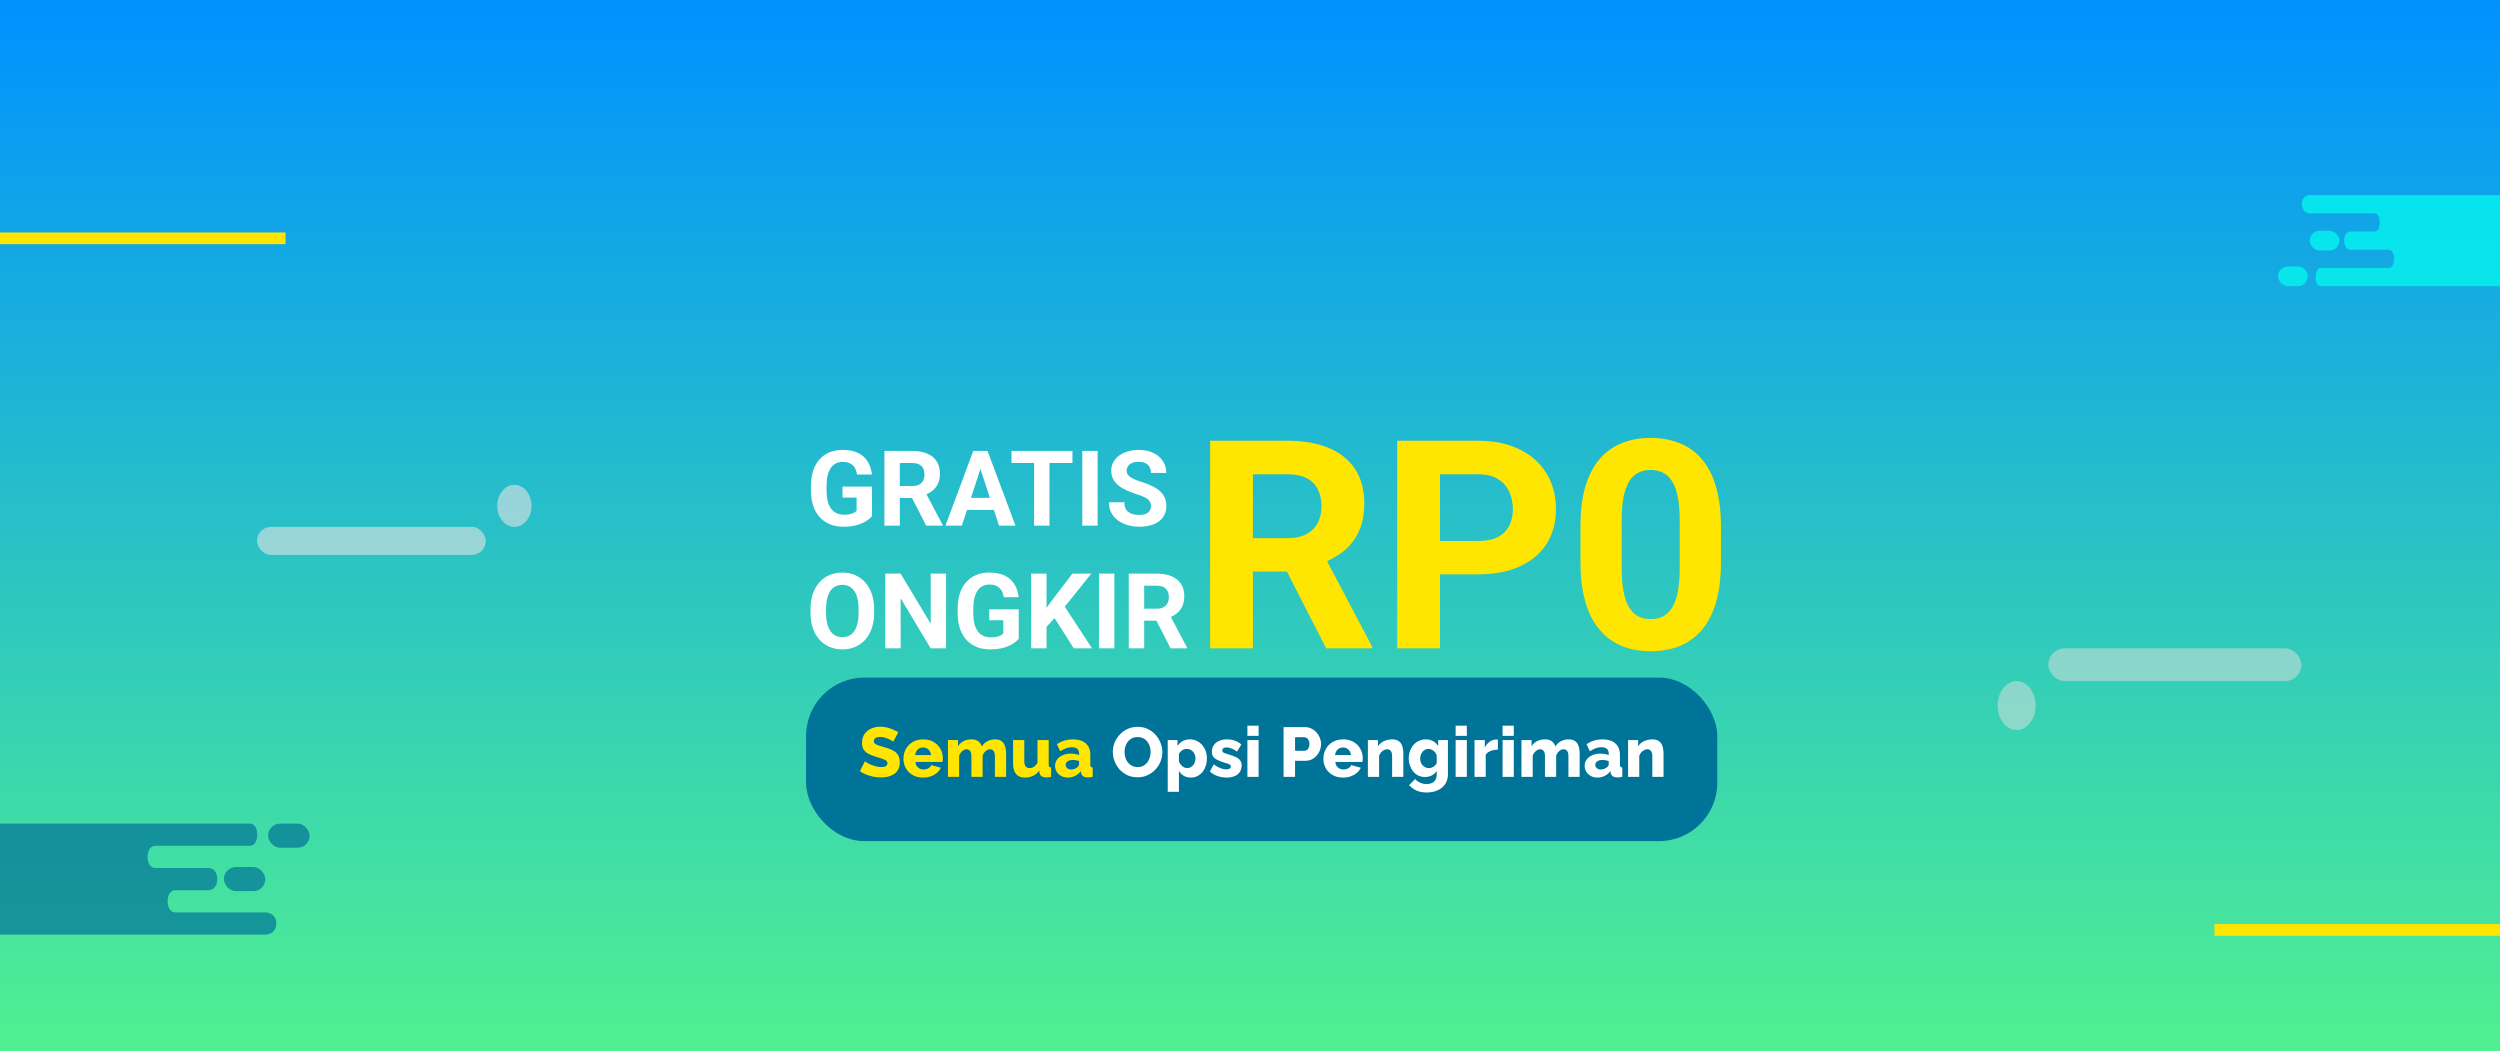 <svg width="428" height="180" viewBox="0 0 428 180" fill="none" xmlns="http://www.w3.org/2000/svg">
<rect x="0" y="0" width="428" height="180" fill="#333333" stroke="none"/>
<rect width="428" height="180" fill="url(#paint0_linear_242_403)"/>
<line y1="40.8" x2="48.885" y2="40.8" stroke="#FFE500" stroke-width="2"/>
<line x1="379.115" y1="159.2" x2="428" y2="159.2" stroke="#FFE500" stroke-width="2"/>
<rect x="394" y="116.6" width="43.333" height="5.6" rx="2.8" transform="rotate(-180 394 116.6)" fill="#E2E0E0" fill-opacity="0.5"/>
<ellipse cx="345.25" cy="120.8" rx="3.25" ry="4.2" transform="rotate(-180 345.25 120.8)" fill="#E2E0E0" fill-opacity="0.5"/>
<rect x="44" y="90.2" width="39.167" height="4.8" rx="2.4" fill="#E2E2E2" fill-opacity="0.6"/>
<ellipse cx="88.062" cy="86.6" rx="2.938" ry="3.6" fill="#E2E2E2" fill-opacity="0.6"/>
<path d="M42.825 141H0V160H45.394C47.964 160 47.964 156.2 45.394 156.2H29.977C28.264 156.2 28.264 152.4 29.977 152.4H35.739C37.686 152.4 37.686 148.6 35.739 148.6H26.551C24.838 148.6 24.838 144.8 26.551 144.8H42.825C44.449 144.8 44.449 141 42.825 141Z" fill="#007398" fill-opacity="0.7"/>
<rect x="45.902" y="141" width="7.098" height="4.13" rx="2.065" fill="#007398" fill-opacity="0.7"/>
<rect x="38.33" y="148.435" width="7.098" height="4.13" rx="2.065" fill="#007398" fill-opacity="0.7"/>
<path d="M397.295 49L428 49V33.4L395.453 33.4C393.611 33.4 393.611 36.52 395.453 36.52H406.507C407.735 36.52 407.735 39.64 406.507 39.64H402.376C400.98 39.64 400.98 42.76 402.376 42.76H408.963C410.191 42.76 410.191 45.88 408.963 45.88H397.295C396.131 45.88 396.131 49 397.295 49Z" fill="#04FFF0" fill-opacity="0.7"/>
<rect x="395.089" y="49" width="5.089" height="3.391" rx="1.696" transform="rotate(-180 395.089 49)" fill="#04FFF0" fill-opacity="0.7"/>
<rect x="400.518" y="42.896" width="5.089" height="3.391" rx="1.696" transform="rotate(-180 400.518 42.896)" fill="#04FFF0" fill-opacity="0.7"/>
<rect x="138" y="116" width="156" height="28" rx="10" fill="#007398"/>
<path d="M152.928 126.976C152.904 126.936 152.82 126.876 152.676 126.796C152.532 126.708 152.352 126.616 152.136 126.52C151.92 126.424 151.684 126.34 151.428 126.268C151.172 126.196 150.916 126.16 150.66 126.16C150.324 126.16 150.064 126.22 149.88 126.34C149.696 126.452 149.604 126.628 149.604 126.868C149.604 127.06 149.672 127.212 149.808 127.324C149.952 127.436 150.156 127.536 150.42 127.624C150.684 127.704 151.008 127.8 151.392 127.912C151.936 128.056 152.408 128.232 152.808 128.44C153.208 128.64 153.512 128.9 153.72 129.22C153.936 129.54 154.044 129.964 154.044 130.492C154.044 130.972 153.956 131.38 153.78 131.716C153.604 132.044 153.364 132.312 153.06 132.52C152.764 132.72 152.424 132.868 152.04 132.964C151.656 133.052 151.26 133.096 150.852 133.096C150.436 133.096 150.008 133.056 149.568 132.976C149.136 132.888 148.72 132.768 148.32 132.616C147.92 132.456 147.552 132.264 147.216 132.04L148.08 130.324C148.112 130.364 148.216 130.44 148.392 130.552C148.568 130.656 148.784 130.768 149.04 130.888C149.304 131 149.596 131.1 149.916 131.188C150.236 131.276 150.56 131.32 150.888 131.32C151.24 131.32 151.5 131.264 151.668 131.152C151.844 131.04 151.932 130.884 151.932 130.684C151.932 130.468 151.84 130.3 151.656 130.18C151.48 130.06 151.236 129.952 150.924 129.856C150.62 129.76 150.268 129.652 149.868 129.532C149.348 129.372 148.916 129.192 148.572 128.992C148.236 128.792 147.984 128.548 147.816 128.26C147.656 127.972 147.576 127.612 147.576 127.18C147.576 126.58 147.716 126.076 147.996 125.668C148.284 125.252 148.668 124.94 149.148 124.732C149.628 124.516 150.152 124.408 150.72 124.408C151.12 124.408 151.504 124.456 151.872 124.552C152.248 124.648 152.596 124.768 152.916 124.912C153.244 125.056 153.536 125.2 153.792 125.344L152.928 126.976ZM158.055 133.12C157.519 133.12 157.043 133.036 156.627 132.868C156.211 132.692 155.855 132.456 155.559 132.16C155.271 131.864 155.051 131.524 154.899 131.14C154.747 130.748 154.671 130.34 154.671 129.916C154.671 129.308 154.803 128.756 155.067 128.26C155.339 127.756 155.727 127.352 156.231 127.048C156.735 126.736 157.343 126.58 158.055 126.58C158.767 126.58 159.371 126.732 159.867 127.036C160.371 127.34 160.755 127.74 161.019 128.236C161.283 128.724 161.415 129.256 161.415 129.832C161.415 129.944 161.407 130.056 161.391 130.168C161.383 130.272 161.375 130.364 161.367 130.444H156.711C156.735 130.724 156.811 130.96 156.939 131.152C157.075 131.344 157.247 131.492 157.455 131.596C157.663 131.692 157.883 131.74 158.115 131.74C158.403 131.74 158.671 131.672 158.919 131.536C159.175 131.4 159.351 131.216 159.447 130.984L161.079 131.44C160.919 131.768 160.691 132.06 160.395 132.316C160.107 132.564 159.763 132.76 159.363 132.904C158.971 133.048 158.535 133.12 158.055 133.12ZM156.663 129.268H159.399C159.367 129.004 159.291 128.776 159.171 128.584C159.051 128.384 158.891 128.232 158.691 128.128C158.491 128.016 158.271 127.96 158.031 127.96C157.783 127.96 157.559 128.016 157.359 128.128C157.167 128.232 157.011 128.384 156.891 128.584C156.771 128.776 156.695 129.004 156.663 129.268ZM172.245 133H170.325V129.46C170.325 129.052 170.249 128.752 170.097 128.56C169.945 128.368 169.749 128.272 169.509 128.272C169.253 128.272 169.001 128.376 168.753 128.584C168.505 128.792 168.329 129.06 168.225 129.388V133H166.305V129.46C166.305 129.044 166.229 128.744 166.077 128.56C165.925 128.368 165.729 128.272 165.489 128.272C165.241 128.272 164.993 128.376 164.745 128.584C164.497 128.792 164.317 129.06 164.205 129.388V133H162.285V126.7H164.013V127.756C164.245 127.38 164.557 127.092 164.949 126.892C165.349 126.684 165.813 126.58 166.341 126.58C166.861 126.58 167.261 126.704 167.541 126.952C167.821 127.192 168.001 127.476 168.081 127.804C168.321 127.412 168.637 127.112 169.029 126.904C169.429 126.688 169.877 126.58 170.373 126.58C170.773 126.58 171.097 126.656 171.345 126.808C171.593 126.952 171.781 127.144 171.909 127.384C172.037 127.624 172.125 127.884 172.173 128.164C172.221 128.436 172.245 128.704 172.245 128.968V133ZM173.44 130.732V126.7H175.36V130.312C175.36 130.696 175.436 130.992 175.588 131.2C175.74 131.4 175.956 131.5 176.236 131.5C176.412 131.5 176.58 131.472 176.74 131.416C176.9 131.352 177.056 131.252 177.208 131.116C177.36 130.98 177.496 130.804 177.616 130.588V126.7H179.536V130.864C179.536 131.056 179.564 131.192 179.62 131.272C179.684 131.344 179.792 131.388 179.944 131.404V133C179.768 133.032 179.612 133.056 179.476 133.072C179.348 133.088 179.232 133.096 179.128 133.096C178.792 133.096 178.524 133.028 178.324 132.892C178.124 132.748 178 132.548 177.952 132.292L177.916 131.908C177.628 132.324 177.268 132.632 176.836 132.832C176.412 133.024 175.936 133.12 175.408 133.12C174.768 133.12 174.28 132.916 173.944 132.508C173.608 132.1 173.44 131.508 173.44 130.732ZM180.627 131.116C180.627 130.7 180.743 130.336 180.975 130.024C181.207 129.712 181.527 129.468 181.935 129.292C182.343 129.108 182.811 129.016 183.339 129.016C183.595 129.016 183.847 129.04 184.095 129.088C184.343 129.128 184.559 129.188 184.743 129.268V128.992C184.743 128.648 184.639 128.384 184.431 128.2C184.223 128.016 183.907 127.924 183.483 127.924C183.131 127.924 182.799 127.984 182.487 128.104C182.183 128.224 181.859 128.396 181.515 128.62L180.939 127.396C181.355 127.124 181.787 126.92 182.235 126.784C182.691 126.648 183.171 126.58 183.675 126.58C184.619 126.58 185.351 126.808 185.871 127.264C186.399 127.712 186.663 128.364 186.663 129.22V130.864C186.663 131.056 186.691 131.192 186.747 131.272C186.811 131.344 186.919 131.388 187.071 131.404V133C186.911 133.032 186.759 133.056 186.615 133.072C186.479 133.088 186.359 133.096 186.255 133.096C185.895 133.096 185.619 133.024 185.427 132.88C185.243 132.736 185.127 132.54 185.079 132.292L185.043 132.016C184.763 132.376 184.427 132.652 184.035 132.844C183.651 133.028 183.247 133.12 182.823 133.12C182.407 133.12 182.031 133.032 181.695 132.856C181.367 132.68 181.107 132.44 180.915 132.136C180.723 131.832 180.627 131.492 180.627 131.116ZM184.443 131.356C184.531 131.284 184.603 131.204 184.659 131.116C184.715 131.028 184.743 130.944 184.743 130.864V130.3C184.583 130.236 184.403 130.188 184.203 130.156C184.011 130.116 183.831 130.096 183.663 130.096C183.311 130.096 183.019 130.176 182.787 130.336C182.555 130.488 182.439 130.692 182.439 130.948C182.439 131.092 182.479 131.224 182.559 131.344C182.639 131.464 182.747 131.56 182.883 131.632C183.027 131.704 183.195 131.74 183.387 131.74C183.579 131.74 183.771 131.704 183.963 131.632C184.155 131.56 184.315 131.468 184.443 131.356Z" fill="#FFE500"/>
<path d="M194.743 133.072C194.103 133.072 193.523 132.952 193.003 132.712C192.491 132.464 192.047 132.136 191.671 131.728C191.303 131.312 191.019 130.848 190.819 130.336C190.619 129.816 190.519 129.28 190.519 128.728C190.519 128.16 190.623 127.62 190.831 127.108C191.047 126.596 191.343 126.14 191.719 125.74C192.103 125.332 192.555 125.012 193.075 124.78C193.595 124.548 194.163 124.432 194.779 124.432C195.411 124.432 195.983 124.556 196.495 124.804C197.015 125.044 197.459 125.372 197.827 125.788C198.203 126.204 198.491 126.672 198.691 127.192C198.891 127.704 198.991 128.228 198.991 128.764C198.991 129.332 198.887 129.872 198.679 130.384C198.471 130.896 198.175 131.356 197.791 131.764C197.407 132.164 196.955 132.484 196.435 132.724C195.923 132.956 195.359 133.072 194.743 133.072ZM192.523 128.752C192.523 129.08 192.571 129.4 192.667 129.712C192.763 130.016 192.903 130.288 193.087 130.528C193.279 130.768 193.515 130.96 193.795 131.104C194.075 131.248 194.395 131.32 194.755 131.32C195.131 131.32 195.459 131.248 195.739 131.104C196.019 130.952 196.251 130.752 196.435 130.504C196.619 130.256 196.755 129.98 196.843 129.676C196.939 129.364 196.987 129.048 196.987 128.728C196.987 128.4 196.939 128.084 196.843 127.78C196.747 127.476 196.603 127.204 196.411 126.964C196.219 126.716 195.983 126.524 195.703 126.388C195.423 126.252 195.107 126.184 194.755 126.184C194.379 126.184 194.051 126.256 193.771 126.4C193.499 126.544 193.267 126.74 193.075 126.988C192.891 127.228 192.751 127.504 192.655 127.816C192.567 128.12 192.523 128.432 192.523 128.752ZM203.898 133.12C203.426 133.12 203.014 133.02 202.662 132.82C202.31 132.612 202.034 132.332 201.834 131.98V135.556H199.914V126.7H201.582V127.72C201.814 127.36 202.106 127.08 202.458 126.88C202.81 126.68 203.222 126.58 203.694 126.58C204.118 126.58 204.506 126.664 204.858 126.832C205.218 127 205.53 127.232 205.794 127.528C206.058 127.824 206.262 128.168 206.406 128.56C206.55 128.952 206.622 129.376 206.622 129.832C206.622 130.456 206.506 131.016 206.274 131.512C206.042 132.008 205.718 132.4 205.302 132.688C204.894 132.976 204.426 133.12 203.898 133.12ZM203.25 131.5C203.458 131.5 203.646 131.456 203.814 131.368C203.99 131.272 204.142 131.148 204.27 130.996C204.398 130.844 204.494 130.668 204.558 130.468C204.63 130.26 204.666 130.044 204.666 129.82C204.666 129.588 204.626 129.376 204.546 129.184C204.474 128.992 204.37 128.824 204.234 128.68C204.098 128.528 203.938 128.412 203.754 128.332C203.57 128.252 203.37 128.212 203.154 128.212C203.026 128.212 202.894 128.232 202.758 128.272C202.63 128.312 202.506 128.372 202.386 128.452C202.274 128.524 202.17 128.612 202.074 128.716C201.978 128.82 201.898 128.94 201.834 129.076V130.372C201.922 130.588 202.038 130.78 202.182 130.948C202.326 131.116 202.49 131.252 202.674 131.356C202.858 131.452 203.05 131.5 203.25 131.5ZM210.002 133.12C209.466 133.12 208.942 133.032 208.43 132.856C207.918 132.68 207.486 132.42 207.134 132.076L207.794 130.864C208.178 131.144 208.55 131.356 208.91 131.5C209.278 131.644 209.622 131.716 209.942 131.716C210.19 131.716 210.382 131.676 210.518 131.596C210.654 131.516 210.722 131.392 210.722 131.224C210.722 131.104 210.682 131.012 210.602 130.948C210.522 130.876 210.398 130.812 210.23 130.756C210.07 130.7 209.87 130.64 209.63 130.576C209.15 130.416 208.75 130.26 208.43 130.108C208.11 129.956 207.87 129.772 207.71 129.556C207.55 129.332 207.47 129.044 207.47 128.692C207.47 128.268 207.574 127.9 207.782 127.588C207.998 127.268 208.302 127.02 208.694 126.844C209.086 126.668 209.554 126.58 210.098 126.58C210.53 126.58 210.95 126.648 211.358 126.784C211.774 126.92 212.162 127.148 212.522 127.468L211.778 128.668C211.418 128.42 211.098 128.24 210.818 128.128C210.538 128.016 210.266 127.96 210.002 127.96C209.866 127.96 209.742 127.976 209.63 128.008C209.518 128.04 209.426 128.096 209.354 128.176C209.29 128.248 209.258 128.344 209.258 128.464C209.258 128.584 209.29 128.68 209.354 128.752C209.426 128.824 209.534 128.888 209.678 128.944C209.83 128.992 210.018 129.052 210.242 129.124C210.762 129.276 211.194 129.432 211.538 129.592C211.882 129.744 212.138 129.936 212.306 130.168C212.482 130.392 212.57 130.692 212.57 131.068C212.57 131.708 212.338 132.212 211.874 132.58C211.418 132.94 210.794 133.12 210.002 133.12ZM213.555 133V126.7H215.475V133H213.555ZM213.555 125.98V124.24H215.475V125.98H213.555ZM219.746 133V124.48H223.382C223.79 124.48 224.162 124.564 224.498 124.732C224.842 124.892 225.138 125.112 225.386 125.392C225.634 125.664 225.826 125.972 225.962 126.316C226.098 126.66 226.166 127.012 226.166 127.372C226.166 127.86 226.05 128.324 225.818 128.764C225.594 129.204 225.278 129.564 224.87 129.844C224.47 130.116 223.994 130.252 223.442 130.252H221.714V133H219.746ZM221.714 128.536H223.322C223.474 128.536 223.614 128.492 223.742 128.404C223.87 128.316 223.974 128.184 224.054 128.008C224.134 127.832 224.174 127.616 224.174 127.36C224.174 127.096 224.126 126.88 224.03 126.712C223.942 126.536 223.826 126.408 223.682 126.328C223.546 126.248 223.402 126.208 223.25 126.208H221.714V128.536ZM229.949 133.12C229.413 133.12 228.937 133.036 228.521 132.868C228.105 132.692 227.749 132.456 227.453 132.16C227.165 131.864 226.945 131.524 226.793 131.14C226.641 130.748 226.565 130.34 226.565 129.916C226.565 129.308 226.697 128.756 226.961 128.26C227.233 127.756 227.621 127.352 228.125 127.048C228.629 126.736 229.237 126.58 229.949 126.58C230.661 126.58 231.265 126.732 231.761 127.036C232.265 127.34 232.649 127.74 232.913 128.236C233.177 128.724 233.309 129.256 233.309 129.832C233.309 129.944 233.301 130.056 233.285 130.168C233.277 130.272 233.269 130.364 233.261 130.444H228.605C228.629 130.724 228.705 130.96 228.833 131.152C228.969 131.344 229.141 131.492 229.349 131.596C229.557 131.692 229.777 131.74 230.009 131.74C230.297 131.74 230.565 131.672 230.813 131.536C231.069 131.4 231.245 131.216 231.341 130.984L232.973 131.44C232.813 131.768 232.585 132.06 232.289 132.316C232.001 132.564 231.657 132.76 231.257 132.904C230.865 133.048 230.429 133.12 229.949 133.12ZM228.557 129.268H231.293C231.261 129.004 231.185 128.776 231.065 128.584C230.945 128.384 230.785 128.232 230.585 128.128C230.385 128.016 230.165 127.96 229.925 127.96C229.677 127.96 229.453 128.016 229.253 128.128C229.061 128.232 228.905 128.384 228.785 128.584C228.665 128.776 228.589 129.004 228.557 129.268ZM240.252 133H238.332V129.46C238.332 129.044 238.252 128.744 238.092 128.56C237.94 128.368 237.736 128.272 237.48 128.272C237.304 128.272 237.124 128.32 236.94 128.416C236.756 128.512 236.588 128.644 236.436 128.812C236.292 128.98 236.18 129.172 236.1 129.388V133H234.18V126.7H235.908V127.756C236.068 127.508 236.268 127.296 236.508 127.12C236.748 126.944 237.024 126.812 237.336 126.724C237.648 126.628 237.988 126.58 238.356 126.58C238.764 126.58 239.092 126.656 239.34 126.808C239.596 126.952 239.788 127.144 239.916 127.384C240.052 127.624 240.14 127.884 240.18 128.164C240.228 128.436 240.252 128.704 240.252 128.968V133ZM243.975 133.024C243.559 133.024 243.179 132.944 242.835 132.784C242.491 132.616 242.195 132.388 241.947 132.1C241.707 131.804 241.519 131.464 241.383 131.08C241.247 130.696 241.179 130.284 241.179 129.844C241.179 129.38 241.251 128.952 241.395 128.56C241.539 128.168 241.739 127.824 241.995 127.528C242.259 127.224 242.567 126.992 242.919 126.832C243.279 126.664 243.675 126.58 244.107 126.58C244.579 126.58 244.995 126.684 245.355 126.892C245.715 127.092 246.003 127.372 246.219 127.732V126.7H247.887V132.568C247.887 133.208 247.731 133.76 247.419 134.224C247.115 134.688 246.687 135.044 246.135 135.292C245.591 135.548 244.959 135.676 244.239 135.676C243.567 135.676 242.987 135.564 242.499 135.34C242.019 135.124 241.599 134.816 241.239 134.416L242.271 133.372C242.503 133.636 242.791 133.844 243.135 133.996C243.479 134.156 243.847 134.236 244.239 134.236C244.551 134.236 244.839 134.18 245.103 134.068C245.367 133.956 245.575 133.776 245.727 133.528C245.887 133.28 245.967 132.96 245.967 132.568V131.956C245.775 132.3 245.495 132.564 245.127 132.748C244.767 132.932 244.383 133.024 243.975 133.024ZM244.635 131.5C244.787 131.5 244.927 131.48 245.055 131.44C245.191 131.392 245.315 131.332 245.427 131.26C245.539 131.18 245.643 131.088 245.739 130.984C245.835 130.872 245.911 130.752 245.967 130.624V129.304C245.887 129.08 245.771 128.888 245.619 128.728C245.467 128.56 245.299 128.432 245.115 128.344C244.931 128.256 244.739 128.212 244.539 128.212C244.339 128.212 244.151 128.256 243.975 128.344C243.799 128.432 243.647 128.56 243.519 128.728C243.399 128.888 243.303 129.068 243.231 129.268C243.167 129.468 243.135 129.676 243.135 129.892C243.135 130.124 243.171 130.336 243.243 130.528C243.323 130.72 243.431 130.892 243.567 131.044C243.703 131.188 243.863 131.3 244.047 131.38C244.231 131.46 244.427 131.5 244.635 131.5ZM249.203 133V126.7H251.123V133H249.203ZM249.203 125.98V124.24H251.123V125.98H249.203ZM256.433 128.344C255.969 128.344 255.549 128.42 255.173 128.572C254.797 128.716 254.525 128.932 254.357 129.22V133H252.437V126.7H254.201V127.972C254.417 127.548 254.697 127.216 255.041 126.976C255.385 126.736 255.745 126.612 256.121 126.604C256.209 126.604 256.273 126.604 256.313 126.604C256.361 126.604 256.401 126.608 256.433 126.616V128.344ZM257.242 133V126.7H259.162V133H257.242ZM257.242 125.98V124.24H259.162V125.98H257.242ZM270.436 133H268.516V129.46C268.516 129.052 268.44 128.752 268.288 128.56C268.136 128.368 267.94 128.272 267.7 128.272C267.444 128.272 267.192 128.376 266.944 128.584C266.696 128.792 266.52 129.06 266.416 129.388V133H264.496V129.46C264.496 129.044 264.42 128.744 264.268 128.56C264.116 128.368 263.92 128.272 263.68 128.272C263.432 128.272 263.184 128.376 262.936 128.584C262.688 128.792 262.508 129.06 262.396 129.388V133H260.476V126.7H262.204V127.756C262.436 127.38 262.748 127.092 263.14 126.892C263.54 126.684 264.004 126.58 264.532 126.58C265.052 126.58 265.452 126.704 265.732 126.952C266.012 127.192 266.192 127.476 266.272 127.804C266.512 127.412 266.828 127.112 267.22 126.904C267.62 126.688 268.068 126.58 268.564 126.58C268.964 126.58 269.288 126.656 269.536 126.808C269.784 126.952 269.972 127.144 270.1 127.384C270.228 127.624 270.316 127.884 270.364 128.164C270.412 128.436 270.436 128.704 270.436 128.968V133ZM271.295 131.116C271.295 130.7 271.411 130.336 271.643 130.024C271.875 129.712 272.195 129.468 272.603 129.292C273.011 129.108 273.479 129.016 274.007 129.016C274.263 129.016 274.515 129.04 274.763 129.088C275.011 129.128 275.227 129.188 275.411 129.268V128.992C275.411 128.648 275.307 128.384 275.099 128.2C274.891 128.016 274.575 127.924 274.151 127.924C273.799 127.924 273.467 127.984 273.155 128.104C272.851 128.224 272.527 128.396 272.183 128.62L271.607 127.396C272.023 127.124 272.455 126.92 272.903 126.784C273.359 126.648 273.839 126.58 274.343 126.58C275.287 126.58 276.019 126.808 276.539 127.264C277.067 127.712 277.331 128.364 277.331 129.22V130.864C277.331 131.056 277.359 131.192 277.415 131.272C277.479 131.344 277.587 131.388 277.739 131.404V133C277.579 133.032 277.427 133.056 277.283 133.072C277.147 133.088 277.027 133.096 276.923 133.096C276.563 133.096 276.287 133.024 276.095 132.88C275.911 132.736 275.795 132.54 275.747 132.292L275.711 132.016C275.431 132.376 275.095 132.652 274.703 132.844C274.319 133.028 273.915 133.12 273.491 133.12C273.075 133.12 272.699 133.032 272.363 132.856C272.035 132.68 271.775 132.44 271.583 132.136C271.391 131.832 271.295 131.492 271.295 131.116ZM275.111 131.356C275.199 131.284 275.271 131.204 275.327 131.116C275.383 131.028 275.411 130.944 275.411 130.864V130.3C275.251 130.236 275.071 130.188 274.871 130.156C274.679 130.116 274.499 130.096 274.331 130.096C273.979 130.096 273.687 130.176 273.455 130.336C273.223 130.488 273.107 130.692 273.107 130.948C273.107 131.092 273.147 131.224 273.227 131.344C273.307 131.464 273.415 131.56 273.551 131.632C273.695 131.704 273.863 131.74 274.055 131.74C274.247 131.74 274.439 131.704 274.631 131.632C274.823 131.56 274.983 131.468 275.111 131.356ZM284.795 133H282.875V129.46C282.875 129.044 282.795 128.744 282.635 128.56C282.483 128.368 282.279 128.272 282.023 128.272C281.847 128.272 281.667 128.32 281.483 128.416C281.299 128.512 281.131 128.644 280.979 128.812C280.835 128.98 280.723 129.172 280.643 129.388V133H278.723V126.7H280.451V127.756C280.611 127.508 280.811 127.296 281.051 127.12C281.291 126.944 281.567 126.812 281.879 126.724C282.191 126.628 282.531 126.58 282.899 126.58C283.307 126.58 283.635 126.656 283.883 126.808C284.139 126.952 284.331 127.144 284.459 127.384C284.595 127.624 284.683 127.884 284.723 128.164C284.771 128.436 284.795 128.704 284.795 128.968V133Z" fill="white"/>
<path d="M149.285 83.311V88.383C149.086 88.623 148.778 88.884 148.362 89.165C147.946 89.44 147.41 89.678 146.754 89.877C146.098 90.076 145.304 90.176 144.372 90.176C143.546 90.176 142.793 90.041 142.113 89.772C141.434 89.496 140.848 89.095 140.355 88.567C139.869 88.04 139.494 87.395 139.23 86.634C138.967 85.866 138.835 84.99 138.835 84.006V83.206C138.835 82.222 138.961 81.346 139.213 80.578C139.471 79.811 139.837 79.163 140.312 78.636C140.786 78.108 141.352 77.707 142.008 77.432C142.664 77.156 143.394 77.019 144.196 77.019C145.31 77.019 146.224 77.2 146.938 77.564C147.653 77.921 148.198 78.419 148.573 79.058C148.954 79.69 149.188 80.417 149.276 81.237H146.719C146.654 80.804 146.531 80.426 146.35 80.103C146.168 79.781 145.907 79.529 145.567 79.348C145.233 79.166 144.8 79.075 144.267 79.075C143.827 79.075 143.435 79.166 143.089 79.348C142.749 79.523 142.462 79.784 142.228 80.13C141.993 80.476 141.814 80.903 141.691 81.413C141.568 81.923 141.507 82.515 141.507 83.189V84.006C141.507 84.674 141.571 85.266 141.7 85.781C141.829 86.291 142.02 86.722 142.271 87.073C142.529 87.419 142.846 87.68 143.221 87.856C143.596 88.031 144.032 88.119 144.53 88.119C144.946 88.119 145.292 88.084 145.567 88.014C145.849 87.943 146.074 87.858 146.244 87.759C146.42 87.653 146.555 87.554 146.648 87.46V85.192H144.24V83.311H149.285ZM151.412 77.203H156.185C157.163 77.203 158.004 77.35 158.707 77.643C159.416 77.936 159.961 78.369 160.342 78.943C160.723 79.518 160.913 80.224 160.913 81.061C160.913 81.747 160.796 82.336 160.562 82.828C160.333 83.314 160.008 83.722 159.586 84.05C159.17 84.372 158.681 84.63 158.118 84.823L157.283 85.263H153.135L153.117 83.206H156.202C156.665 83.206 157.049 83.124 157.354 82.96C157.658 82.796 157.887 82.567 158.039 82.274C158.197 81.981 158.276 81.642 158.276 81.255C158.276 80.845 158.2 80.49 158.048 80.191C157.896 79.893 157.664 79.664 157.354 79.506C157.043 79.348 156.653 79.269 156.185 79.269H154.049V90H151.412V77.203ZM158.566 90L155.648 84.296L158.435 84.278L161.388 89.877V90H158.566ZM168.146 79.392L164.666 90H161.862L166.617 77.203H168.401L168.146 79.392ZM171.038 90L167.549 79.392L167.268 77.203H169.069L173.851 90H171.038ZM170.88 85.236V87.302H164.121V85.236H170.88ZM179.669 77.203V90H177.041V77.203H179.669ZM183.606 77.203V79.269H173.165V77.203H183.606ZM187.913 77.203V90H185.285V77.203H187.913ZM197.045 86.651C197.045 86.423 197.01 86.218 196.939 86.036C196.875 85.849 196.752 85.679 196.57 85.526C196.389 85.368 196.134 85.213 195.806 85.061C195.478 84.908 195.053 84.75 194.531 84.586C193.951 84.398 193.4 84.188 192.879 83.953C192.363 83.719 191.906 83.446 191.508 83.136C191.115 82.819 190.805 82.453 190.576 82.037C190.354 81.621 190.242 81.138 190.242 80.587C190.242 80.054 190.359 79.57 190.594 79.137C190.828 78.697 191.156 78.322 191.578 78.012C192 77.695 192.498 77.452 193.072 77.282C193.652 77.112 194.288 77.027 194.979 77.027C195.923 77.027 196.746 77.197 197.449 77.537C198.152 77.877 198.697 78.343 199.084 78.935C199.477 79.526 199.673 80.203 199.673 80.965H197.054C197.054 80.59 196.975 80.262 196.816 79.981C196.664 79.693 196.43 79.468 196.113 79.304C195.803 79.14 195.41 79.058 194.936 79.058C194.479 79.058 194.098 79.128 193.793 79.269C193.488 79.403 193.26 79.588 193.107 79.822C192.955 80.051 192.879 80.309 192.879 80.596C192.879 80.812 192.932 81.009 193.037 81.185C193.148 81.36 193.312 81.524 193.529 81.677C193.746 81.829 194.013 81.973 194.329 82.107C194.646 82.242 195.012 82.374 195.428 82.503C196.125 82.714 196.737 82.951 197.265 83.215C197.798 83.478 198.243 83.774 198.601 84.103C198.958 84.431 199.228 84.803 199.409 85.219C199.591 85.635 199.682 86.106 199.682 86.634C199.682 87.19 199.573 87.689 199.356 88.128C199.14 88.567 198.826 88.939 198.416 89.244C198.006 89.549 197.517 89.78 196.948 89.939C196.38 90.097 195.744 90.176 195.041 90.176C194.408 90.176 193.784 90.094 193.169 89.93C192.554 89.76 191.994 89.505 191.49 89.165C190.992 88.825 190.594 88.392 190.295 87.864C189.996 87.337 189.847 86.713 189.847 85.992H192.492C192.492 86.391 192.554 86.728 192.677 87.003C192.8 87.278 192.973 87.501 193.195 87.671C193.424 87.841 193.693 87.964 194.004 88.04C194.32 88.116 194.666 88.154 195.041 88.154C195.498 88.154 195.873 88.09 196.166 87.961C196.465 87.832 196.685 87.653 196.825 87.425C196.972 87.196 197.045 86.939 197.045 86.651ZM149.654 104.303V104.909C149.654 105.882 149.522 106.755 149.259 107.528C148.995 108.302 148.623 108.961 148.143 109.506C147.662 110.045 147.088 110.458 146.42 110.745C145.758 111.032 145.022 111.176 144.214 111.176C143.411 111.176 142.676 111.032 142.008 110.745C141.346 110.458 140.771 110.045 140.285 109.506C139.799 108.961 139.421 108.302 139.151 107.528C138.888 106.755 138.756 105.882 138.756 104.909V104.303C138.756 103.324 138.888 102.451 139.151 101.684C139.415 100.91 139.787 100.251 140.268 99.706C140.754 99.161 141.328 98.745 141.99 98.458C142.658 98.171 143.394 98.027 144.196 98.027C145.005 98.027 145.74 98.171 146.402 98.458C147.07 98.745 147.645 99.161 148.125 99.706C148.611 100.251 148.986 100.91 149.25 101.684C149.52 102.451 149.654 103.324 149.654 104.303ZM146.991 104.909V104.285C146.991 103.605 146.93 103.008 146.807 102.492C146.684 101.977 146.502 101.543 146.262 101.191C146.021 100.84 145.729 100.576 145.383 100.4C145.037 100.219 144.642 100.128 144.196 100.128C143.751 100.128 143.355 100.219 143.01 100.4C142.67 100.576 142.38 100.84 142.14 101.191C141.905 101.543 141.727 101.977 141.604 102.492C141.48 103.008 141.419 103.605 141.419 104.285V104.909C141.419 105.583 141.48 106.181 141.604 106.702C141.727 107.218 141.908 107.654 142.148 108.012C142.389 108.363 142.682 108.63 143.027 108.812C143.373 108.993 143.769 109.084 144.214 109.084C144.659 109.084 145.055 108.993 145.4 108.812C145.746 108.63 146.036 108.363 146.271 108.012C146.505 107.654 146.684 107.218 146.807 106.702C146.93 106.181 146.991 105.583 146.991 104.909ZM161.968 98.203V111H159.331L154.189 102.422V111H151.553V98.203H154.189L159.34 106.79V98.203H161.968ZM174.404 104.312V109.383C174.205 109.623 173.897 109.884 173.481 110.165C173.065 110.44 172.529 110.678 171.873 110.877C171.217 111.076 170.423 111.176 169.491 111.176C168.665 111.176 167.912 111.041 167.232 110.771C166.553 110.496 165.967 110.095 165.475 109.567C164.988 109.04 164.613 108.396 164.35 107.634C164.086 106.866 163.954 105.99 163.954 105.006V104.206C163.954 103.222 164.08 102.346 164.332 101.578C164.59 100.811 164.956 100.163 165.431 99.636C165.905 99.108 166.471 98.707 167.127 98.432C167.783 98.156 168.513 98.019 169.315 98.019C170.429 98.019 171.343 98.2 172.058 98.564C172.772 98.921 173.317 99.419 173.692 100.058C174.073 100.69 174.308 101.417 174.396 102.237H171.838C171.773 101.804 171.65 101.426 171.469 101.104C171.287 100.781 171.026 100.529 170.687 100.348C170.353 100.166 169.919 100.075 169.386 100.075C168.946 100.075 168.554 100.166 168.208 100.348C167.868 100.523 167.581 100.784 167.347 101.13C167.112 101.476 166.934 101.903 166.811 102.413C166.688 102.923 166.626 103.515 166.626 104.188V105.006C166.626 105.674 166.69 106.266 166.819 106.781C166.948 107.291 167.139 107.722 167.391 108.073C167.648 108.419 167.965 108.68 168.34 108.855C168.715 109.031 169.151 109.119 169.649 109.119C170.065 109.119 170.411 109.084 170.687 109.014C170.968 108.943 171.193 108.858 171.363 108.759C171.539 108.653 171.674 108.554 171.768 108.46V106.192H169.359V104.312H174.404ZM179.168 98.203V111H176.531V98.203H179.168ZM186.832 98.203L181.761 104.522L178.834 107.669L178.359 105.173L180.337 102.466L183.598 98.203H186.832ZM183.835 111L180.064 105.085L182.016 103.45L186.955 111H183.835ZM190.778 98.203V111H188.15V98.203H190.778ZM193.248 98.203H198.021C198.999 98.203 199.84 98.35 200.543 98.643C201.252 98.936 201.797 99.369 202.178 99.943C202.559 100.518 202.749 101.224 202.749 102.062C202.749 102.747 202.632 103.336 202.397 103.828C202.169 104.314 201.844 104.722 201.422 105.05C201.006 105.372 200.517 105.63 199.954 105.823L199.119 106.263H194.971L194.953 104.206H198.038C198.501 104.206 198.885 104.124 199.189 103.96C199.494 103.796 199.723 103.567 199.875 103.274C200.033 102.981 200.112 102.642 200.112 102.255C200.112 101.845 200.036 101.49 199.884 101.191C199.731 100.893 199.5 100.664 199.189 100.506C198.879 100.348 198.489 100.269 198.021 100.269H195.885V111H193.248V98.203ZM200.402 111L197.484 105.296L200.271 105.278L203.224 110.877V111H200.402Z" fill="white"/>
<path d="M207.174 75.453H220.431C223.149 75.453 225.484 75.86 227.438 76.674C229.407 77.488 230.921 78.692 231.979 80.287C233.036 81.882 233.565 83.843 233.565 86.171C233.565 88.075 233.24 89.711 232.589 91.078C231.954 92.429 231.051 93.56 229.879 94.472C228.723 95.367 227.364 96.083 225.802 96.62L223.482 97.841H211.959L211.91 92.128H220.479C221.765 92.128 222.831 91.9 223.678 91.444C224.524 90.989 225.159 90.354 225.582 89.54C226.021 88.726 226.241 87.782 226.241 86.708C226.241 85.569 226.03 84.584 225.606 83.754C225.183 82.924 224.54 82.289 223.678 81.85C222.815 81.41 221.733 81.19 220.431 81.19H214.498V111H207.174V75.453ZM227.047 111L218.941 95.155L226.681 95.106L234.884 110.658V111H227.047ZM253.048 98.329H243.99V92.616H253.048C254.448 92.616 255.587 92.388 256.466 91.933C257.345 91.461 257.988 90.81 258.395 89.98C258.801 89.149 259.005 88.213 259.005 87.172C259.005 86.114 258.801 85.129 258.395 84.218C257.988 83.306 257.345 82.574 256.466 82.02C255.587 81.467 254.448 81.19 253.048 81.19H246.529V111H239.205V75.453H253.048C255.831 75.453 258.215 75.958 260.201 76.967C262.203 77.96 263.733 79.335 264.791 81.093C265.849 82.851 266.378 84.861 266.378 87.123C266.378 89.418 265.849 91.404 264.791 93.08C263.733 94.757 262.203 96.05 260.201 96.962C258.215 97.873 255.831 98.329 253.048 98.329ZM294.625 90.102V96.254C294.625 98.923 294.34 101.226 293.771 103.163C293.201 105.084 292.379 106.662 291.305 107.899C290.247 109.12 288.985 110.023 287.521 110.609C286.056 111.195 284.428 111.488 282.638 111.488C281.205 111.488 279.871 111.309 278.634 110.951C277.397 110.577 276.282 109.999 275.289 109.218C274.312 108.437 273.466 107.452 272.75 106.264C272.05 105.059 271.513 103.627 271.139 101.967C270.764 100.307 270.577 98.402 270.577 96.254V90.102C270.577 87.432 270.862 85.145 271.432 83.241C272.018 81.321 272.84 79.75 273.897 78.529C274.972 77.309 276.241 76.413 277.706 75.844C279.171 75.258 280.799 74.965 282.589 74.965C284.021 74.965 285.348 75.152 286.568 75.526C287.805 75.884 288.92 76.446 289.913 77.211C290.906 77.976 291.752 78.961 292.452 80.165C293.152 81.353 293.689 82.777 294.063 84.438C294.438 86.081 294.625 87.969 294.625 90.102ZM287.569 97.182V89.149C287.569 87.864 287.496 86.741 287.35 85.78C287.219 84.82 287.016 84.006 286.739 83.339C286.463 82.655 286.121 82.102 285.714 81.679C285.307 81.255 284.843 80.946 284.322 80.751C283.801 80.556 283.224 80.458 282.589 80.458C281.791 80.458 281.083 80.613 280.465 80.922C279.863 81.231 279.35 81.728 278.927 82.411C278.504 83.079 278.178 83.974 277.95 85.097C277.739 86.204 277.633 87.554 277.633 89.149V97.182C277.633 98.467 277.698 99.599 277.828 100.575C277.975 101.552 278.186 102.39 278.463 103.09C278.756 103.773 279.098 104.335 279.488 104.774C279.895 105.198 280.359 105.507 280.88 105.702C281.417 105.897 282.003 105.995 282.638 105.995C283.419 105.995 284.111 105.84 284.713 105.531C285.331 105.206 285.852 104.701 286.275 104.018C286.715 103.318 287.04 102.406 287.252 101.283C287.464 100.16 287.569 98.793 287.569 97.182Z" fill="#FFE600"/>
<defs>
<linearGradient id="paint0_linear_242_403" x1="214" y1="0" x2="214" y2="180" gradientUnits="userSpaceOnUse">
<stop stop-color="#0091FF"/>
<stop offset="1" stop-color="#50F090"/>
</linearGradient>
</defs>
</svg>
